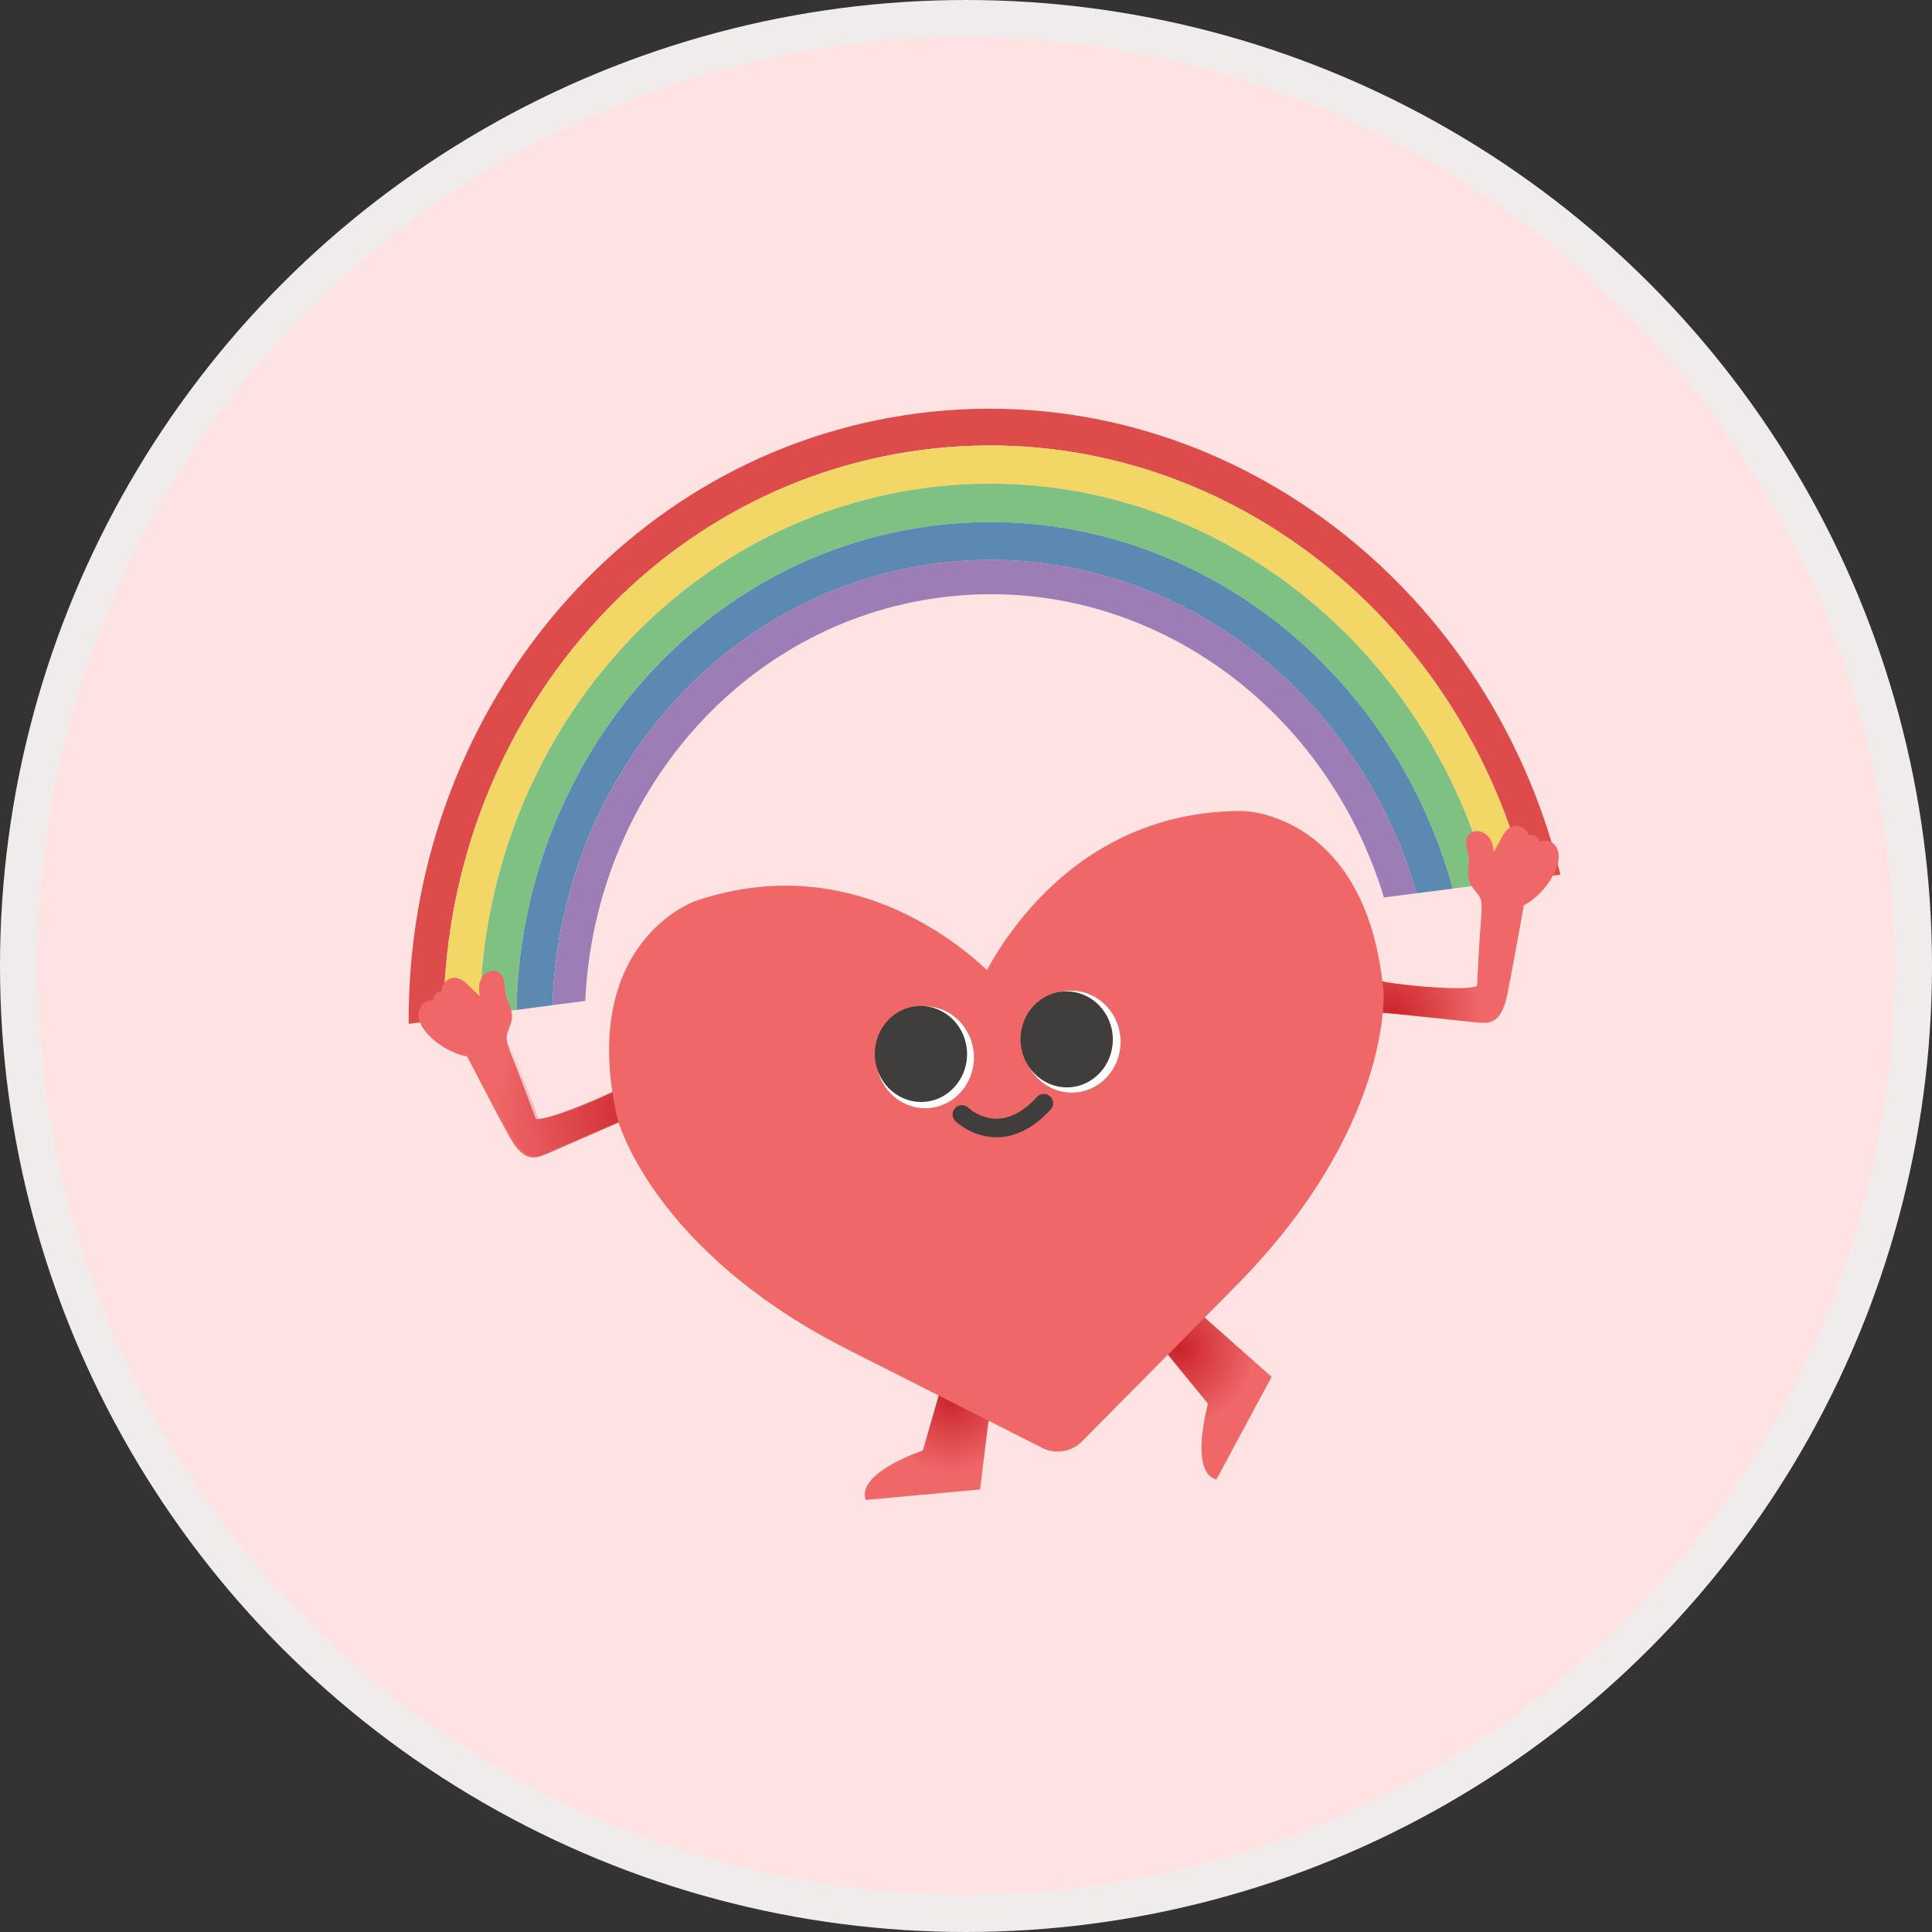 <svg width="52" height="52" viewBox="0 0 52 52" fill="none" xmlns="http://www.w3.org/2000/svg">
<rect x="0" y="0" width="52" height="52" fill="#333333" stroke="none"/>
<circle cx="26" cy="26" r="25.5" fill="#FFE2E2" stroke="#F1ECEC"/>
<g clip-path="url(#clip0_970_1151)">
<path d="M11.94 27.435C11.944 19.726 17.37 13.074 24.823 12.108C32.276 11.142 39.162 16.199 41.06 23.662L42 23.54C40.028 15.534 32.669 10.093 24.7 11.126C16.732 12.158 10.943 19.303 11 27.558L11.94 27.436V27.435Z" fill="#DD4B4B"/>
<path d="M12.915 27.309C12.984 20.165 18.032 14.023 24.95 13.127C31.869 12.231 38.264 16.89 40.085 23.789L41.06 23.662C39.163 16.2 32.277 11.142 24.823 12.108C17.37 13.073 11.944 19.726 11.94 27.435L12.915 27.309Z" fill="#F2D766"/>
<path d="M13.899 27.182C14.03 20.609 18.698 14.982 25.078 14.155C31.457 13.329 37.358 17.586 39.099 23.917L40.083 23.789C38.264 16.89 31.869 12.232 24.95 13.128C18.032 14.024 12.984 20.165 12.915 27.309L13.899 27.182Z" fill="#7EC182"/>
<path d="M14.87 27.057C15.062 21.045 19.355 15.924 25.204 15.165C31.053 14.408 36.467 18.271 38.13 24.043L39.1 23.917C37.36 17.587 31.459 13.329 25.079 14.155C18.699 14.982 14.031 20.609 13.9 27.182L14.871 27.055L14.87 27.057Z" fill="#5B89B2"/>
<path d="M15.753 26.94C15.998 21.439 19.951 16.776 25.32 16.081C30.686 15.386 35.658 18.891 37.248 24.155L38.131 24.041C36.469 18.27 31.054 14.405 25.205 15.163C19.356 15.921 15.064 21.042 14.871 27.054L15.754 26.94H15.753Z" fill="#9C7DB5"/>
<path d="M17.138 29.564C17.125 29.448 17.111 29.332 17.099 29.216C17.091 29.139 17.009 29.104 16.945 29.143C16.547 29.397 15.011 30.056 14.543 30.112C14.517 30.116 14.491 30.118 14.465 30.121C14.43 30.124 14.432 30.126 14.415 30.099C14.382 30.046 14.366 29.965 14.343 29.906C14.299 29.787 14.253 29.668 14.209 29.549C14.116 29.302 14.022 29.055 13.929 28.808C13.839 28.57 13.732 28.332 13.659 28.088C13.624 27.971 13.629 27.866 13.671 27.753C13.708 27.653 13.756 27.555 13.773 27.448C13.809 27.225 13.696 27.031 13.625 26.828C13.556 26.628 13.63 26.374 13.471 26.212C13.309 26.045 13.073 26.146 12.965 26.321C12.867 26.477 12.889 26.649 12.92 26.819C12.851 26.755 12.784 26.692 12.716 26.627C12.606 26.523 12.495 26.39 12.352 26.338C12.114 26.253 11.887 26.445 11.884 26.673C11.83 26.679 11.776 26.705 11.735 26.745C11.682 26.798 11.661 26.864 11.654 26.934C11.528 26.916 11.391 26.98 11.322 27.094C11.2 27.3 11.287 27.546 11.419 27.721C11.636 28.012 11.971 28.236 12.305 28.361C12.388 28.392 12.479 28.418 12.57 28.43C12.944 29.141 13.309 29.86 13.696 30.563C13.852 30.849 14.1 31.234 14.473 31.136C14.658 31.087 14.838 30.991 15.013 30.916C15.197 30.839 16.468 30.269 16.652 30.191C16.748 30.15 16.846 30.11 16.942 30.068C17.031 30.031 17.137 29.998 17.161 29.89C17.184 29.788 17.149 29.663 17.137 29.562L17.138 29.564Z" fill="#EF6767"/>
<path d="M17.208 29.554C17.195 29.438 17.181 29.323 17.169 29.206C17.161 29.129 17.079 29.095 17.015 29.134C16.617 29.387 15.081 30.046 14.613 30.102C14.586 30.106 14.561 30.108 14.535 30.111C14.5 30.115 14.502 30.116 14.485 30.089C14.452 30.036 14.436 29.955 14.413 29.896C14.369 29.777 14.323 29.659 14.278 29.54C14.186 29.292 14.092 29.046 13.999 28.798C13.909 28.56 13.802 28.322 13.729 28.078C13.694 27.962 13.698 27.856 13.741 27.743C13.778 27.643 13.826 27.545 13.843 27.438C13.879 27.215 13.766 27.021 13.695 26.818C13.626 26.618 13.7 26.364 13.541 26.202C13.378 26.036 13.143 26.136 13.034 26.311C12.937 26.467 12.959 26.639 12.99 26.809C12.921 26.745 12.854 26.682 12.785 26.617C12.676 26.514 12.565 26.38 12.422 26.329C12.184 26.243 11.957 26.435 11.954 26.663C11.9 26.669 11.846 26.695 11.805 26.736C11.752 26.788 11.73 26.855 11.724 26.924C11.598 26.906 11.461 26.97 11.392 27.084C11.27 27.29 11.357 27.536 11.489 27.712C11.706 28.002 12.041 28.227 12.375 28.352C12.458 28.382 12.548 28.408 12.64 28.42C13.014 29.131 13.378 29.85 13.766 30.553C13.922 30.839 14.17 31.224 14.543 31.126C14.728 31.077 14.908 30.981 15.083 30.907C15.267 30.829 16.538 30.259 16.722 30.181C16.818 30.14 16.915 30.1 17.012 30.058C17.101 30.021 17.206 29.988 17.231 29.88C17.253 29.779 17.219 29.654 17.206 29.552L17.208 29.554Z" fill="url(#paint0_radial_970_1151)"/>
<path d="M36.998 26.846C36.976 26.731 36.953 26.617 36.932 26.502C36.917 26.426 36.985 26.367 37.057 26.385C37.511 26.505 39.172 26.661 39.634 26.57C39.659 26.565 39.685 26.561 39.711 26.554C39.746 26.547 39.743 26.549 39.752 26.519C39.768 26.459 39.76 26.377 39.764 26.313C39.771 26.185 39.779 26.058 39.786 25.931C39.802 25.667 39.818 25.403 39.833 25.138C39.849 24.883 39.88 24.625 39.878 24.37C39.878 24.247 39.842 24.149 39.767 24.053C39.702 23.97 39.628 23.89 39.58 23.795C39.478 23.592 39.53 23.373 39.536 23.158C39.544 22.946 39.398 22.728 39.5 22.523C39.606 22.314 39.86 22.338 40.015 22.472C40.153 22.591 40.184 22.761 40.204 22.933L40.342 22.688C40.416 22.556 40.482 22.395 40.603 22.3C40.806 22.146 41.078 22.258 41.15 22.475C41.204 22.464 41.261 22.472 41.313 22.499C41.379 22.533 41.42 22.589 41.446 22.654C41.56 22.598 41.71 22.616 41.809 22.705C41.987 22.863 41.976 23.125 41.903 23.334C41.781 23.677 41.529 23.994 41.247 24.216C41.177 24.271 41.099 24.323 41.015 24.362C40.868 25.155 40.733 25.952 40.573 26.742C40.508 27.062 40.387 27.506 40.002 27.527C39.812 27.536 39.612 27.501 39.422 27.484C39.224 27.466 37.844 27.313 37.645 27.296C37.54 27.288 37.437 27.278 37.332 27.269C37.237 27.261 37.127 27.262 37.071 27.167C37.02 27.078 37.016 26.948 36.997 26.847L36.998 26.846Z" fill="#EF6767"/>
<path d="M36.998 26.846C36.976 26.731 36.953 26.617 36.932 26.502C36.917 26.426 36.985 26.367 37.057 26.385C37.511 26.505 39.172 26.661 39.634 26.57C39.659 26.565 39.685 26.561 39.711 26.554C39.746 26.547 39.743 26.549 39.752 26.519C39.768 26.459 39.76 26.377 39.764 26.313C39.771 26.185 39.779 26.058 39.786 25.931C39.802 25.667 39.818 25.403 39.833 25.138C39.849 24.883 39.88 24.625 39.878 24.37C39.878 24.247 39.842 24.149 39.767 24.053C39.702 23.97 39.628 23.89 39.58 23.795C39.478 23.592 39.53 23.373 39.536 23.158C39.544 22.946 39.398 22.728 39.5 22.523C39.606 22.314 39.86 22.338 40.015 22.472C40.153 22.591 40.184 22.761 40.204 22.933L40.342 22.688C40.416 22.556 40.482 22.395 40.603 22.3C40.806 22.146 41.078 22.258 41.15 22.475C41.204 22.464 41.261 22.472 41.313 22.499C41.379 22.533 41.42 22.589 41.446 22.654C41.56 22.598 41.71 22.616 41.809 22.705C41.987 22.863 41.976 23.125 41.903 23.334C41.781 23.677 41.529 23.994 41.247 24.216C41.177 24.271 41.099 24.323 41.015 24.362C40.868 25.155 40.733 25.952 40.573 26.742C40.508 27.062 40.387 27.506 40.002 27.527C39.812 27.536 39.612 27.501 39.422 27.484C39.224 27.466 37.844 27.313 37.645 27.296C37.54 27.288 37.437 27.278 37.332 27.269C37.237 27.261 37.127 27.262 37.071 27.167C37.02 27.078 37.016 26.948 36.997 26.847L36.998 26.846Z" fill="url(#paint1_radial_970_1151)"/>
<path d="M25.355 37.256L24.838 39.043C24.838 39.043 23.053 39.628 23.299 40.37L26.378 40.089L26.715 37.354L25.355 37.256Z" fill="#EF6767"/>
<path d="M25.355 37.256L24.838 39.043C24.838 39.043 23.053 39.628 23.299 40.37L26.378 40.089L26.715 37.354L25.355 37.256Z" fill="url(#paint2_radial_970_1151)"/>
<path d="M31.345 36.349L32.514 37.781C32.514 37.781 31.996 39.617 32.738 39.822L34.225 37.058L32.183 35.25L31.346 36.347L31.345 36.349Z" fill="#EF6767"/>
<path d="M31.345 36.349L32.514 37.781C32.514 37.781 31.996 39.617 32.738 39.822L34.225 37.058L32.183 35.25L31.346 36.347L31.345 36.349Z" fill="url(#paint3_radial_970_1151)"/>
<path d="M29.125 38.793C28.841 39.08 28.409 39.151 28.051 38.969L22.947 36.387C17.535 33.692 16.616 30.101 16.616 30.101C15.545 25.363 18.702 24.257 18.702 24.257C22.565 22.935 25.451 25.07 26.564 26.108C27.299 24.766 29.378 21.814 33.453 21.828C33.453 21.828 36.792 21.864 37.239 26.705C37.239 26.705 37.476 30.408 33.172 34.704L29.125 38.793Z" fill="#EF6767"/>
<path d="M28.95 29.403C29.675 29.344 30.215 28.684 30.155 27.929C30.096 27.175 29.46 26.611 28.735 26.67C28.01 26.729 27.47 27.389 27.529 28.144C27.589 28.898 28.225 29.462 28.95 29.403Z" fill="white"/>
<path d="M27.475 28.106C27.547 28.816 28.159 29.332 28.841 29.26C29.523 29.188 30.017 28.553 29.945 27.844C29.873 27.134 29.262 26.618 28.58 26.69C27.898 26.763 27.403 27.398 27.475 28.106Z" fill="#403E3D"/>
<path d="M23.586 28.596C23.663 29.349 24.311 29.897 25.035 29.82C25.759 29.743 26.283 29.07 26.206 28.317C26.129 27.564 25.481 27.016 24.758 27.093C24.034 27.17 23.509 27.843 23.586 28.596Z" fill="white"/>
<path d="M23.552 28.499C23.625 29.209 24.236 29.725 24.918 29.653C25.6 29.58 26.094 28.945 26.022 28.237C25.95 27.527 25.339 27.011 24.657 27.083C23.975 27.155 23.48 27.79 23.552 28.499Z" fill="#403E3D"/>
<path d="M25.889 29.996C25.889 29.996 26.908 30.99 28.094 29.695" stroke="#403E3D" stroke-width="0.5" stroke-linecap="round" stroke-linejoin="round"/>
</g>
<defs>
<radialGradient id="paint0_radial_970_1151" cx="0" cy="0" r="1" gradientUnits="userSpaceOnUse" gradientTransform="translate(17.579 29.888) scale(4.256 4.338)">
<stop stop-color="#C61C24" stop-opacity="0.9"/>
<stop offset="1" stop-color="#C61C24" stop-opacity="0"/>
</radialGradient>
<radialGradient id="paint1_radial_970_1151" cx="0" cy="0" r="1" gradientUnits="userSpaceOnUse" gradientTransform="translate(37.448 27.333) scale(2.4 2.446)">
<stop stop-color="#C61C24" stop-opacity="0.9"/>
<stop offset="1" stop-color="#C61C24" stop-opacity="0"/>
</radialGradient>
<radialGradient id="paint2_radial_970_1151" cx="0" cy="0" r="1" gradientUnits="userSpaceOnUse" gradientTransform="translate(25.607 37.572) scale(2.011 2.05)">
<stop stop-color="#C61C24" stop-opacity="0.9"/>
<stop offset="1" stop-color="#C61C24" stop-opacity="0"/>
</radialGradient>
<radialGradient id="paint3_radial_970_1151" cx="0" cy="0" r="1" gradientUnits="userSpaceOnUse" gradientTransform="translate(31.742 36.31) rotate(-56.66) scale(2.038 2.023)">
<stop stop-color="#C61C24" stop-opacity="0.9"/>
<stop offset="1" stop-color="#C61C24" stop-opacity="0"/>
</radialGradient>
<clipPath id="clip0_970_1151">
<rect width="31" height="34" fill="white" transform="translate(11 11)"/>
</clipPath>
</defs>
</svg>
